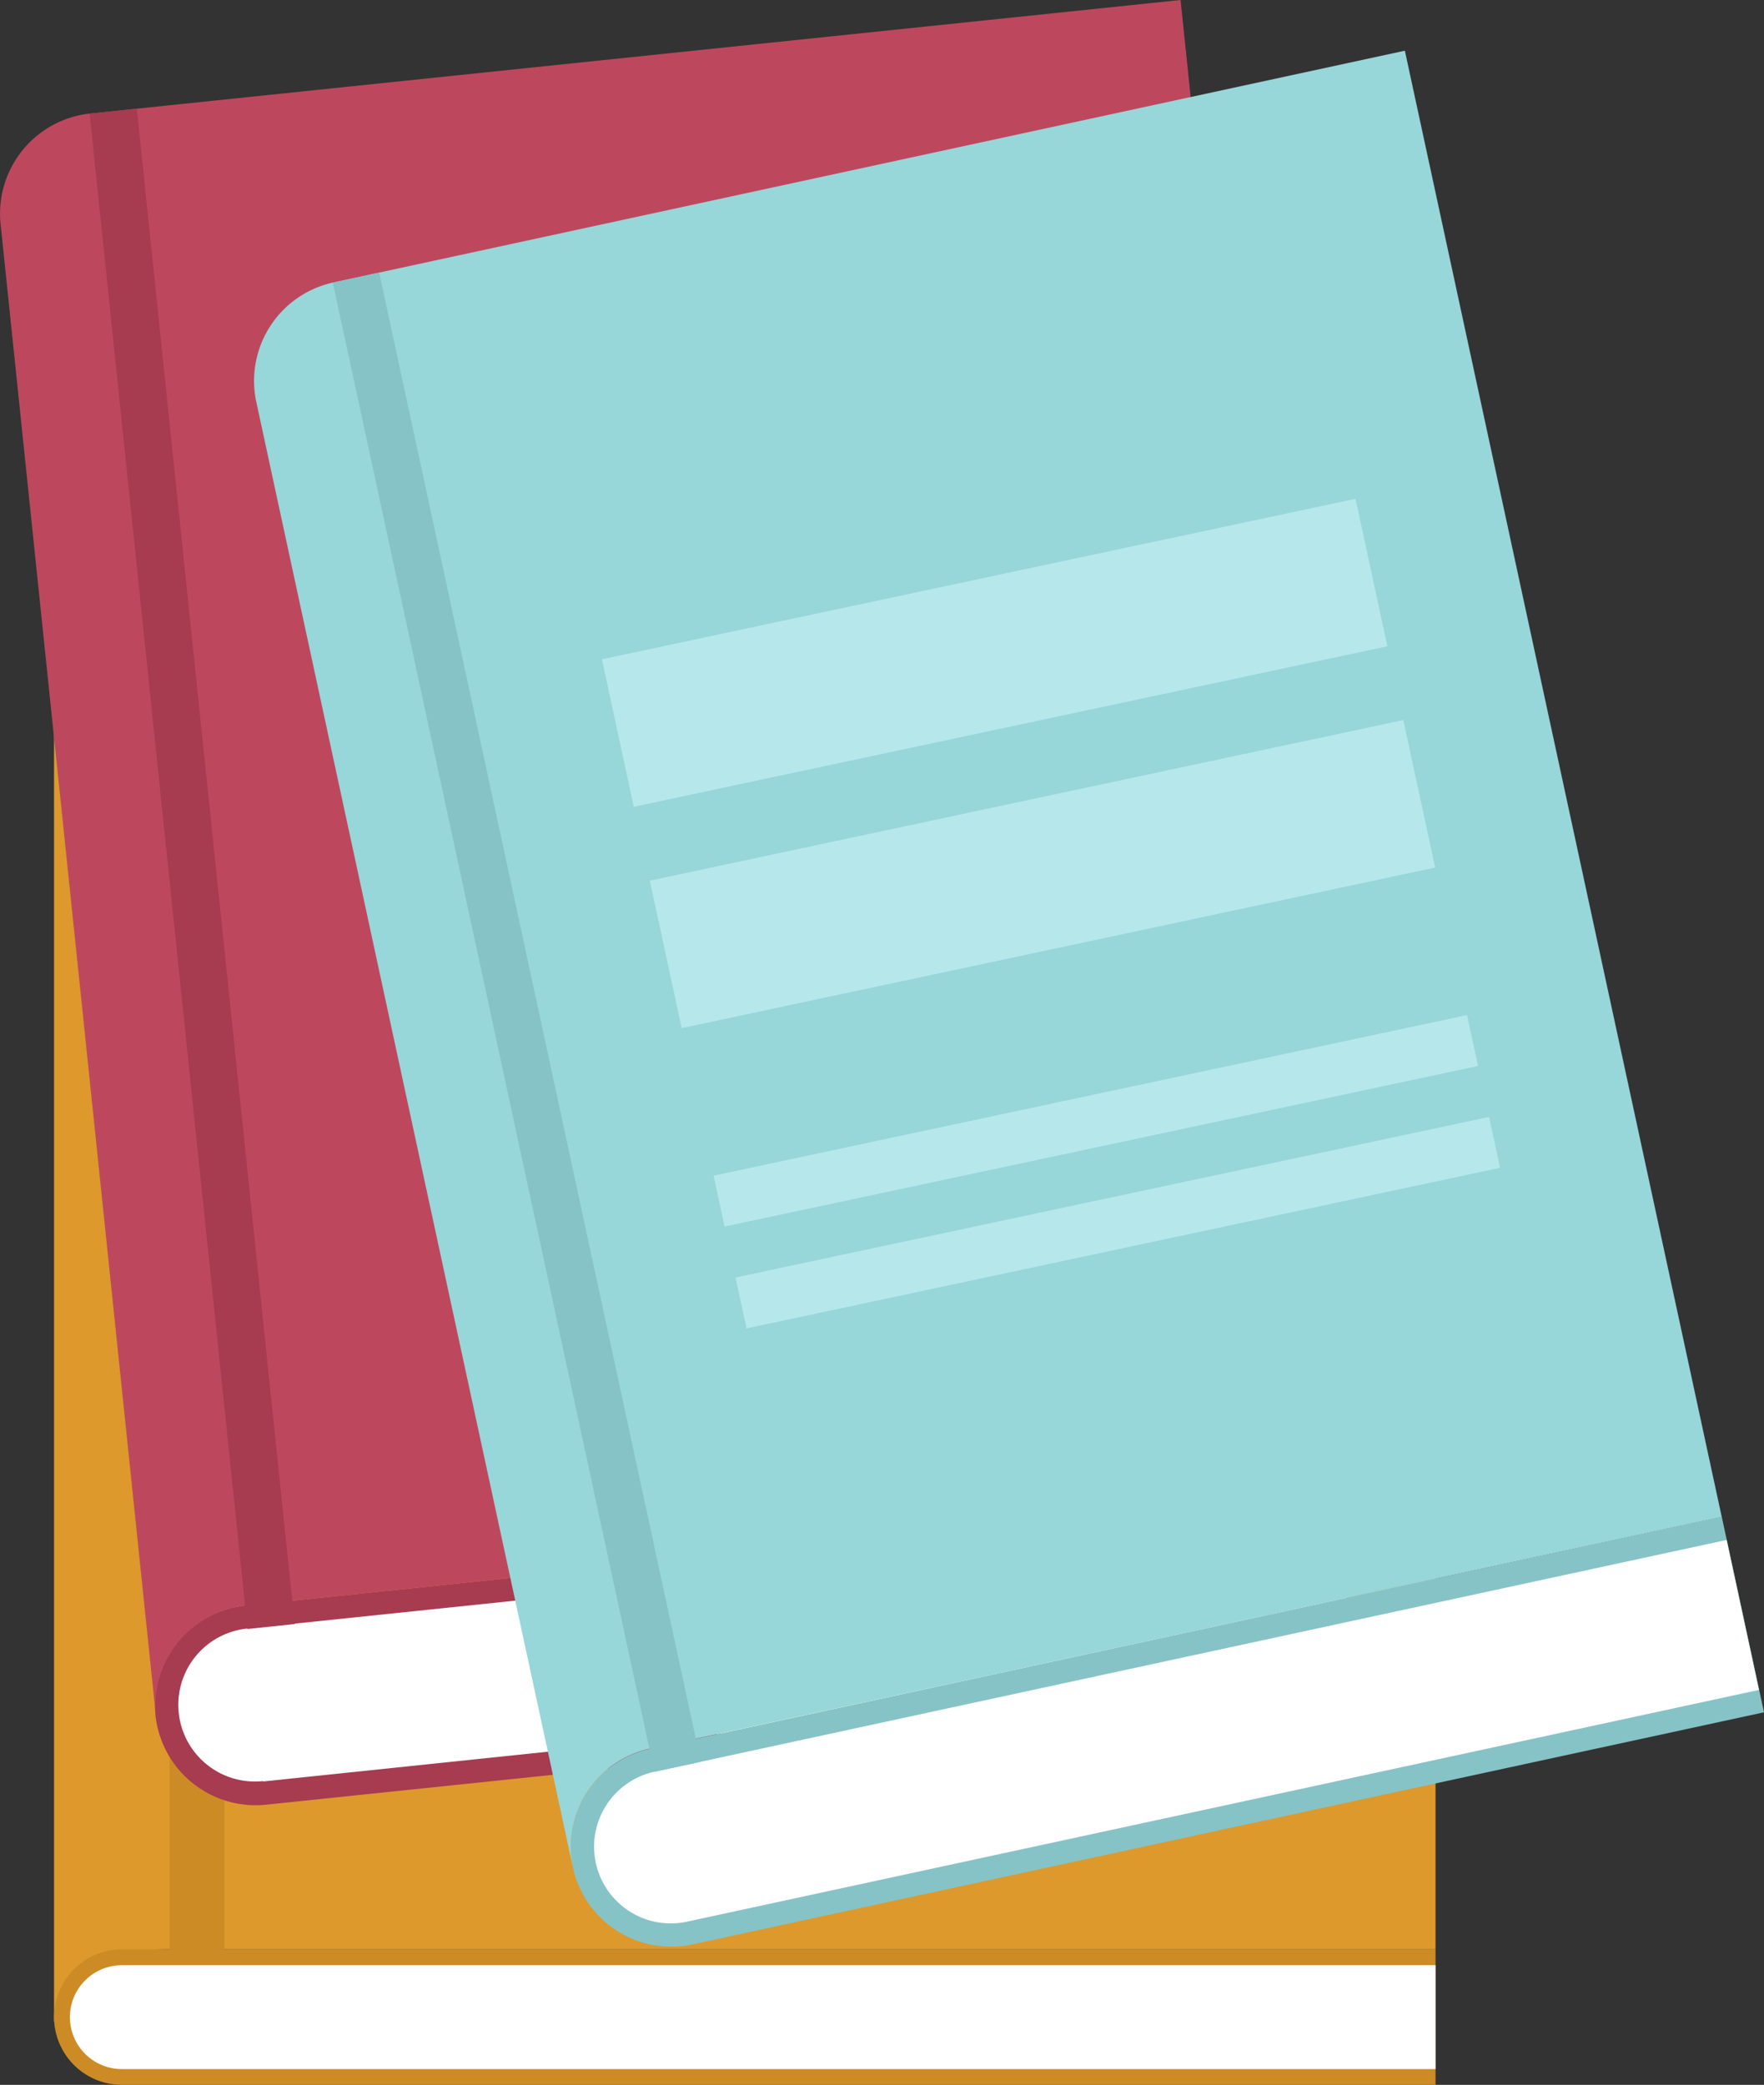 <svg xmlns="http://www.w3.org/2000/svg" viewBox="0 0 157.67 186.29"><rect x="0" y="0" width="157.67" height="186.29" fill="#333333" stroke="none"/><defs><style>.cls-1{fill:#dd992c;}.cls-1,.cls-11,.cls-2,.cls-3,.cls-5,.cls-6,.cls-8,.cls-9{fill-rule:evenodd;}.cls-2,.cls-4{fill:#cd8b25;}.cls-3{fill:#fff;}.cls-5,.cls-7{fill:#a73b4f;}.cls-6{fill:#bd485e;}.cls-10,.cls-8{fill:#86c3c6;}.cls-9{fill:#97d6d9;}.cls-11{fill:#b6e8eb;}</style></defs><title>Fichier 2</title><g id="Calque_2" data-name="Calque 2"><g id="Calque_1-2" data-name="Calque 1"><path class="cls-1" d="M4.83,29.79V180.67c2.44-5.73,4.65-6.49,10.33-6.49H128.31V19.47H15.16A10.36,10.36,0,0,0,4.83,29.79Z"/><path class="cls-2" d="M10.89,186.29H128.31V174.18H10.89a6.08,6.08,0,0,0-6.06,6.06h0A6.07,6.07,0,0,0,10.89,186.29Z"/><path class="cls-3" d="M10.89,184.88H128.31V175.6H10.89a4.64,4.64,0,1,0,0,9.28Z"/><rect class="cls-4" x="15.16" y="19.47" width="4.9" height="154.71"/><path class="cls-5" d="M23.75,161.26l97.51-10.15-1.85-17.79L21.9,143.47a9,9,0,0,0-8,9.82h0A9,9,0,0,0,23.75,161.26Z"/><path class="cls-3" d="M23.54,159.18,121,149l-1.42-13.63-97.5,10.15a6.85,6.85,0,1,0,1.42,13.63Z"/><path class="cls-6" d="M.05,20,13.93,153.29a9,9,0,0,1,8-9.82l97.51-10.15C114.31,84.41,110.62,48.91,105.52,0L8,10.15A9,9,0,0,0,.05,20Z"/><rect class="cls-7" x="15.05" y="9.57" width="4.24" height="136.13" transform="translate(-7.95 2.2) rotate(-5.95)"/><path class="cls-8" d="M61.84,173.75,157.67,153l-3.78-17.49L58.06,156.27a9,9,0,0,0-6.85,10.63h0A9,9,0,0,0,61.84,173.75Z"/><path class="cls-3" d="M61.4,171.71,157.22,151l-2.89-13.4L58.51,158.31a6.85,6.85,0,1,0,2.89,13.4Z"/><path class="cls-9" d="M22.9,35.88l28.31,131a9,9,0,0,1,6.85-10.63l95.83-20.72-28.32-131L29.75,25.25A9,9,0,0,0,22.9,35.88Z"/><rect class="cls-10" x="44.08" y="23.27" width="4.24" height="136.13" transform="translate(-18.25 11.82) rotate(-12.19)"/><polygon class="cls-11" points="53.8 58.91 121.16 44.57 124.01 57.75 56.65 72.09 53.8 58.91"/><polygon class="cls-11" points="58.08 78.69 125.43 64.34 128.28 77.52 60.93 91.87 58.08 78.69"/><polygon class="cls-11" points="63.78 105.05 131.13 90.7 132.11 95.25 64.76 109.6 63.78 105.05"/><polygon class="cls-11" points="65.74 114.15 133.1 99.8 134.08 104.35 66.73 118.7 65.74 114.15"/></g></g></svg>
